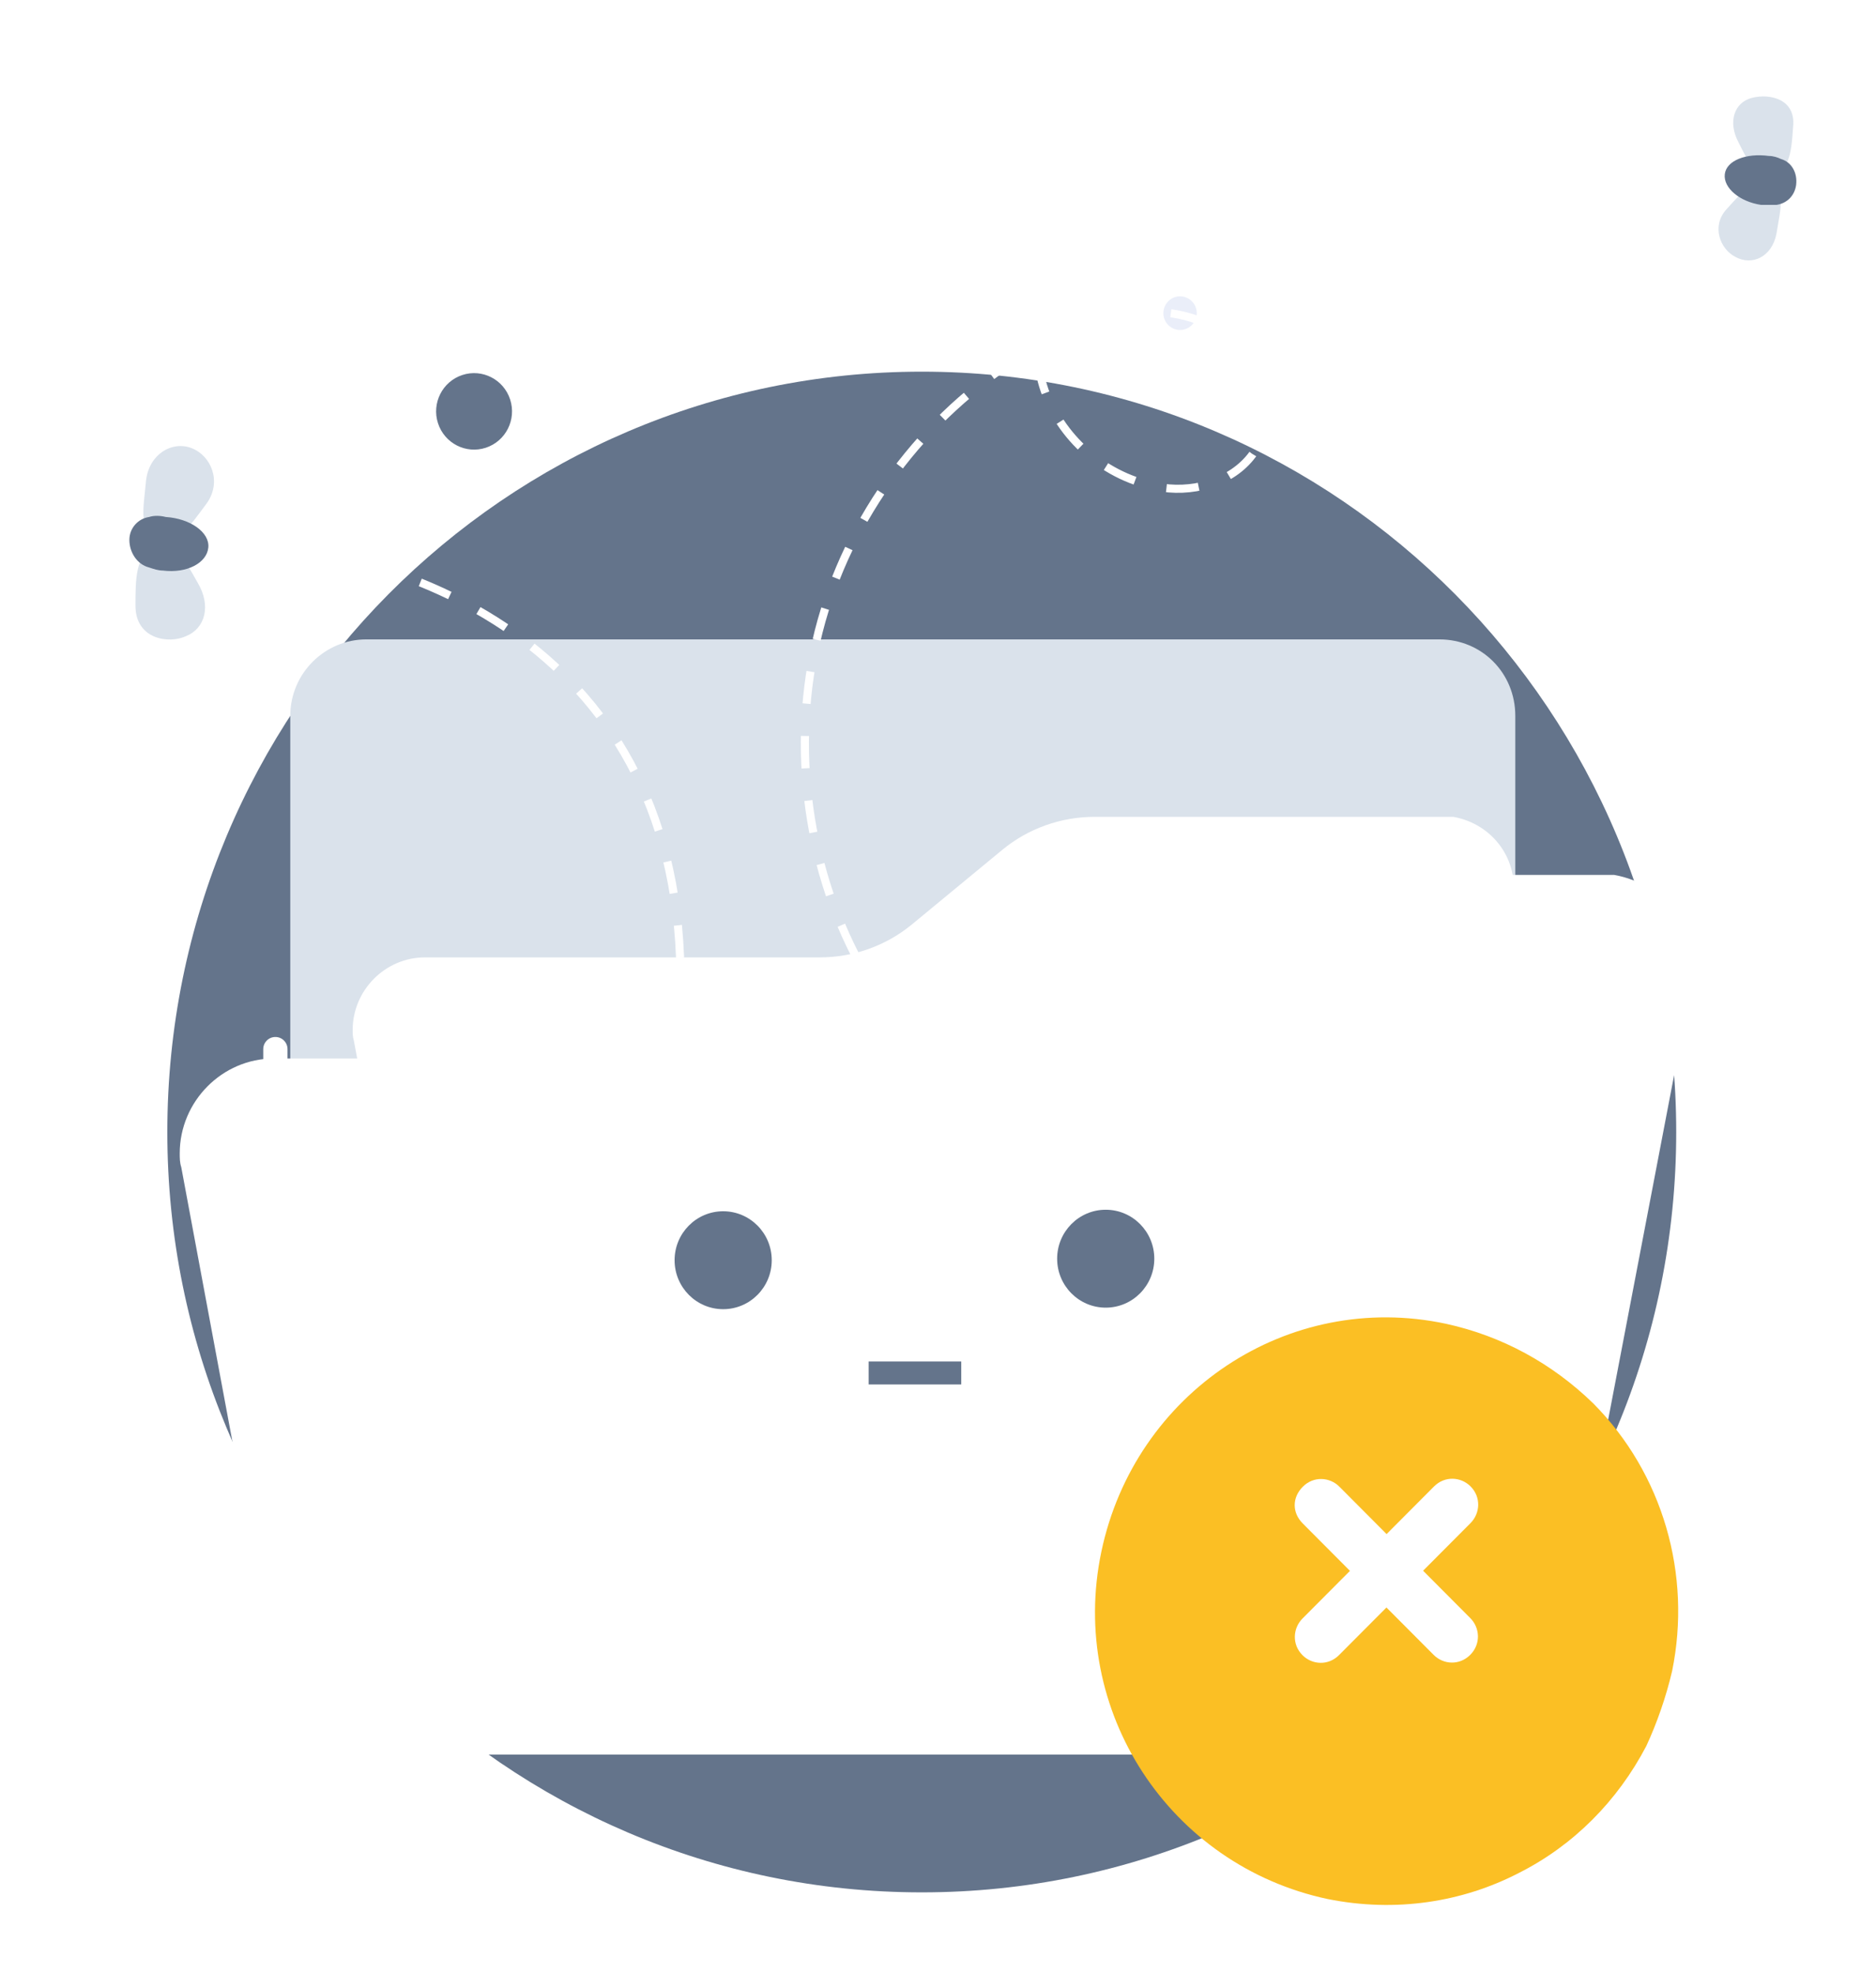 <svg xmlns:xlink="http://www.w3.org/1999/xlink" class="w-48 h-[216px] md:w-auto md:h-auto" width="232" height="244" viewBox="0 0 232 244" fill="none" xmlns="http://www.w3.org/2000/svg">
							<path d="M113.993 234C165.521 234 207.293 191.905 207.293 139.979C207.293 88.052 165.521 45.958 113.993 45.958C62.465 45.958 20.693 88.052 20.693 139.979C20.693 191.905 62.465 234 113.993 234Z" fill="#64748B"></path>
							<path d="M45.285 79.064H178.007C183.263 79.064 187.393 83.225 187.393 88.522V173.085C187.393 178.382 183.263 182.544 178.007 182.544H45.285C40.028 182.544 35.898 178.382 35.898 173.085V88.522C35.898 83.225 40.216 79.064 45.285 79.064Z" fill="#DAE2EB"></path>
							<path d="M60.078 55.366C62.543 54.559 63.892 51.891 63.091 49.407C62.29 46.923 59.642 45.563 57.177 46.371C54.712 47.178 53.363 49.846 54.164 52.33C54.966 54.814 57.613 56.173 60.078 55.366Z" fill="#64748B"></path>
							<path d="M75.53 6.432C77.293 6.432 78.722 4.992 78.722 3.216C78.722 1.44 77.293 0 75.53 0C73.768 0 72.339 1.44 72.339 3.216C72.339 4.992 73.768 6.432 75.53 6.432Z" fill="#FFFFFF"></path>
							<path d="M220.996 85.117C222.655 85.117 223.999 83.762 223.999 82.09C223.999 80.419 222.655 79.064 220.996 79.064C219.337 79.064 217.992 80.419 217.992 82.09C217.992 83.762 219.337 85.117 220.996 85.117Z" fill="#FFFFFF"></path>
							<path d="M147.329 40.258C148.171 39.483 148.229 38.167 147.46 37.319C146.691 36.471 145.385 36.412 144.544 37.187C143.702 37.962 143.643 39.278 144.412 40.126C145.181 40.974 146.487 41.034 147.329 40.258Z" fill="#EAEEF9"></path>
							<path d="M190.055 133.321V174.94C190.055 180.237 185.737 184.778 180.293 184.778H43.816C38.56 184.778 34.055 180.426 34.055 174.94V129.727" stroke="#FFFFFF" stroke-width="3px" stroke-linecap="round" stroke-linejoin="round" fill="none"></path>
							<g filter="url(#filter0_d_1239_5368)" fill="none">
								<path d="M178.282 110.007H135.361C131.184 110.007 127.151 111.456 123.982 114.063L112.748 123.332C109.579 125.939 105.546 127.387 101.37 127.387H52.543C47.646 127.387 43.613 131.443 43.613 136.367C43.613 136.801 43.613 137.236 43.758 137.67L52.687 185.465C53.407 189.955 57.152 193.286 61.617 193.286H165.607C170.072 193.286 173.817 190.1 174.537 185.61L187.068 120.29C187.932 115.366 184.619 110.876 179.722 110.007C179.29 110.007 178.714 110.007 178.282 110.007Z" fill="#FFFFFF"></path>
							</g>
							<g filter="url(#filter1_d_1239_5368)" fill="none">
								<path d="M197.75 97.188H141.808C136.364 97.188 131.108 99.08 126.978 102.485L112.335 114.592C108.205 117.998 102.949 119.889 97.505 119.889H33.865C27.483 119.889 22.227 125.186 22.227 131.618C22.227 132.186 22.227 132.753 22.415 133.321L34.053 195.749C34.992 201.614 39.873 205.965 45.692 205.965H181.23C187.05 205.965 191.931 201.803 192.869 195.939L209.202 110.62C210.328 104.187 206.01 98.323 199.627 97.188C199.064 97.188 198.313 97.188 197.75 97.188Z" fill="#FFFFFF"></path>
							</g>
							<path d="M89.432 161.887C92.75 161.887 95.439 159.176 95.439 155.833C95.439 152.489 92.75 149.779 89.432 149.779C86.114 149.779 83.425 152.489 83.425 155.833C83.425 159.176 86.114 161.887 89.432 161.887Z" fill="#64748B"></path>
							<path d="M136.742 161.698C140.059 161.698 142.749 158.988 142.749 155.644C142.749 152.301 140.059 149.59 136.742 149.59C133.424 149.59 130.734 152.301 130.734 155.644C130.734 158.988 133.424 161.698 136.742 161.698Z" fill="#64748B"></path>
							<g filter="url(#filter2_d_1239_5368)" fill="none">
								<path d="M206.786 201.634C206.035 204.85 204.909 208.066 203.595 210.903C200.028 217.714 194.584 223.2 187.826 226.605C180.88 230.2 172.62 231.524 164.172 229.821C144.649 225.659 132.071 206.552 136.201 186.878C140.331 167.203 159.291 154.529 178.815 158.69C185.761 160.204 191.956 163.609 197.024 168.528C205.66 177.23 209.227 189.716 206.786 201.634Z" fill="#FBBF24"></path>
							</g>
							<path d="M181.83 200.09L175.99 194.227L181.853 188.341C183.052 187.137 183.189 185.134 181.862 183.802C180.667 182.603 178.672 182.473 177.34 183.811L171.476 189.697L165.636 183.833C164.441 182.634 162.446 182.505 161.113 183.842C159.781 185.18 159.778 187.049 161.105 188.381L166.946 194.245L161.082 200.131C159.883 201.335 159.746 203.337 161.074 204.67C162.268 205.869 164.263 205.999 165.595 204.661L171.459 198.775L177.3 204.638C178.495 205.838 180.489 205.968 181.821 204.63C183.154 203.292 183.025 201.29 181.83 200.09Z" fill="#FFFFFF"></path>
							<path d="M105.733 118.034C99.163 105.17 97.661 89.468 101.979 75.469C106.296 61.47 116.246 49.363 128.823 42.552C132.766 40.471 137.083 38.769 141.589 38.58C146.094 38.39 150.787 39.904 153.791 43.498C156.794 46.903 157.358 52.389 154.917 56.173C152.289 59.767 147.22 61.092 142.903 60.146C136.145 58.822 130.513 53.525 128.823 47.093C127.134 40.66 129.386 33.093 134.455 28.742C137.834 25.715 142.34 24.202 146.657 22.878C167.307 16.824 189.646 16.067 210.672 20.608" stroke="#FFFFFF" stroke-miterlimit="10" stroke-dasharray="4 4" fill="none"></path>
							<path d="M118.873 168.355H107.422V171.193H118.873V168.355Z" fill="#64748B"></path>
							<path d="M221.747 15.689C221.559 18.527 221.371 20.986 219.306 21.554C217.241 22.121 216.302 20.229 214.988 17.581C213.674 15.121 214.425 12.662 216.678 12.095C218.931 11.527 222.122 12.284 221.747 15.689Z" fill="#DAE2EB"></path>
							<path d="M219.683 28.932C220.246 25.526 220.809 23.824 218.932 22.878C216.867 21.932 215.553 23.635 213.488 25.905C211.611 27.986 212.737 30.823 214.615 31.769C216.68 32.904 219.12 31.769 219.683 28.932Z" fill="#DAE2EB"></path>
							<path d="M222.122 22.878C221.934 24.202 220.996 25.148 219.682 25.337C219.118 25.337 218.555 25.337 217.804 25.337C215.176 24.959 213.111 23.256 213.299 21.553C213.487 19.851 215.927 18.905 218.743 19.283C219.306 19.283 219.869 19.473 220.245 19.662C221.559 20.04 222.31 21.364 222.122 22.878C222.122 22.878 222.122 22.689 222.122 22.878Z" fill="#64748B"></path>
							<path d="M16.753 74.902C16.753 71.686 16.753 68.659 19.006 67.713C21.446 66.767 22.76 69.037 24.45 72.064C26.139 74.902 25.388 77.739 22.948 78.685C20.883 79.631 16.753 79.064 16.753 74.902Z" fill="#DAE2EB"></path>
							<path d="M18.066 59.389C17.691 63.362 17.127 65.443 19.568 66.389C22.008 67.335 23.322 65.254 25.575 62.227C27.452 59.578 26.138 56.362 23.698 55.416C21.257 54.471 18.442 56.173 18.066 59.389Z" fill="#DAE2EB"></path>
							<path d="M16 66.767C16 65.254 17.126 64.119 18.44 63.929C19.004 63.74 19.755 63.74 20.505 63.929C23.509 64.119 25.95 65.821 25.762 67.713C25.574 69.605 23.134 70.929 20.13 70.551C19.567 70.551 19.004 70.362 18.44 70.172C16.939 69.794 16 68.281 16 66.767Z" fill="#64748B"></path>
							<path d="M28.577 67.335C47.913 67.335 83.581 78.685 84.144 120.115" stroke="#FFFFFF" stroke-miterlimit="10" stroke-dasharray="4 4" fill="none"></path>
							<defs>
								<filter id="filter0_d_1239_5368" x="33.613" y="91.007" width="163.592" height="103.279" filterUnits="userSpaceOnUse" color-interpolation-filters="sRGB">
									<feFlood flood-opacity="0" result="BackgroundImageFix"></feFlood>
									<feColorMatrix in="SourceAlpha" type="matrix" values="0 0 0 0 0 0 0 0 0 0 0 0 0 0 0 0 0 0 127 0" result="hardAlpha"></feColorMatrix>
									<feOffset dy="-9"></feOffset>
									<feGaussianBlur stdDeviation="5"></feGaussianBlur>
									<feColorMatrix type="matrix" values="0 0 0 0 0.398 0 0 0 0 0.477 0 0 0 0 0.575 0 0 0 0.13 0"></feColorMatrix>
									<feBlend mode="normal" in2="BackgroundImageFix" result="effect1_dropShadow_1239_5368"></feBlend>
									<feBlend mode="normal" in="SourceGraphic" in2="effect1_dropShadow_1239_5368" result="shape"></feBlend>
								</filter>
								<filter id="filter1_d_1239_5368" x="0.227" y="86.188" width="231.154" height="152.777" filterUnits="userSpaceOnUse" color-interpolation-filters="sRGB">
									<feFlood flood-opacity="0" result="BackgroundImageFix"></feFlood>
									<feColorMatrix in="SourceAlpha" type="matrix" values="0 0 0 0 0 0 0 0 0 0 0 0 0 0 0 0 0 0 127 0" result="hardAlpha"></feColorMatrix>
									<feOffset dy="11"></feOffset>
									<feGaussianBlur stdDeviation="11"></feGaussianBlur>
									<feColorMatrix type="matrix" values="0 0 0 0 0 0 0 0 0 0 0 0 0 0 0 0 0 0 0.08 0"></feColorMatrix>
									<feBlend mode="normal" in2="BackgroundImageFix" result="effect1_dropShadow_1239_5368"></feBlend>
									<feBlend mode="normal" in="SourceGraphic" in2="effect1_dropShadow_1239_5368" result="shape"></feBlend>
								</filter>
								<filter id="filter2_d_1239_5368" x="127.416" y="154.899" width="88.121" height="88.658" filterUnits="userSpaceOnUse" color-interpolation-filters="sRGB">
									<feFlood flood-opacity="0" result="BackgroundImageFix"></feFlood>
									<feColorMatrix in="SourceAlpha" type="matrix" values="0 0 0 0 0 0 0 0 0 0 0 0 0 0 0 0 0 0 127 0" result="hardAlpha"></feColorMatrix>
									<feOffset dy="5"></feOffset>
									<feGaussianBlur stdDeviation="4"></feGaussianBlur>
									<feColorMatrix type="matrix" values="0 0 0 0 0.784 0 0 0 0 0.702 0 0 0 0 0.69 0 0 0 0.1 0"></feColorMatrix>
									<feBlend mode="normal" in2="BackgroundImageFix" result="effect1_dropShadow_1239_5368"></feBlend>
									<feBlend mode="normal" in="SourceGraphic" in2="effect1_dropShadow_1239_5368" result="shape"></feBlend>
								</filter>
							</defs>
						</svg>